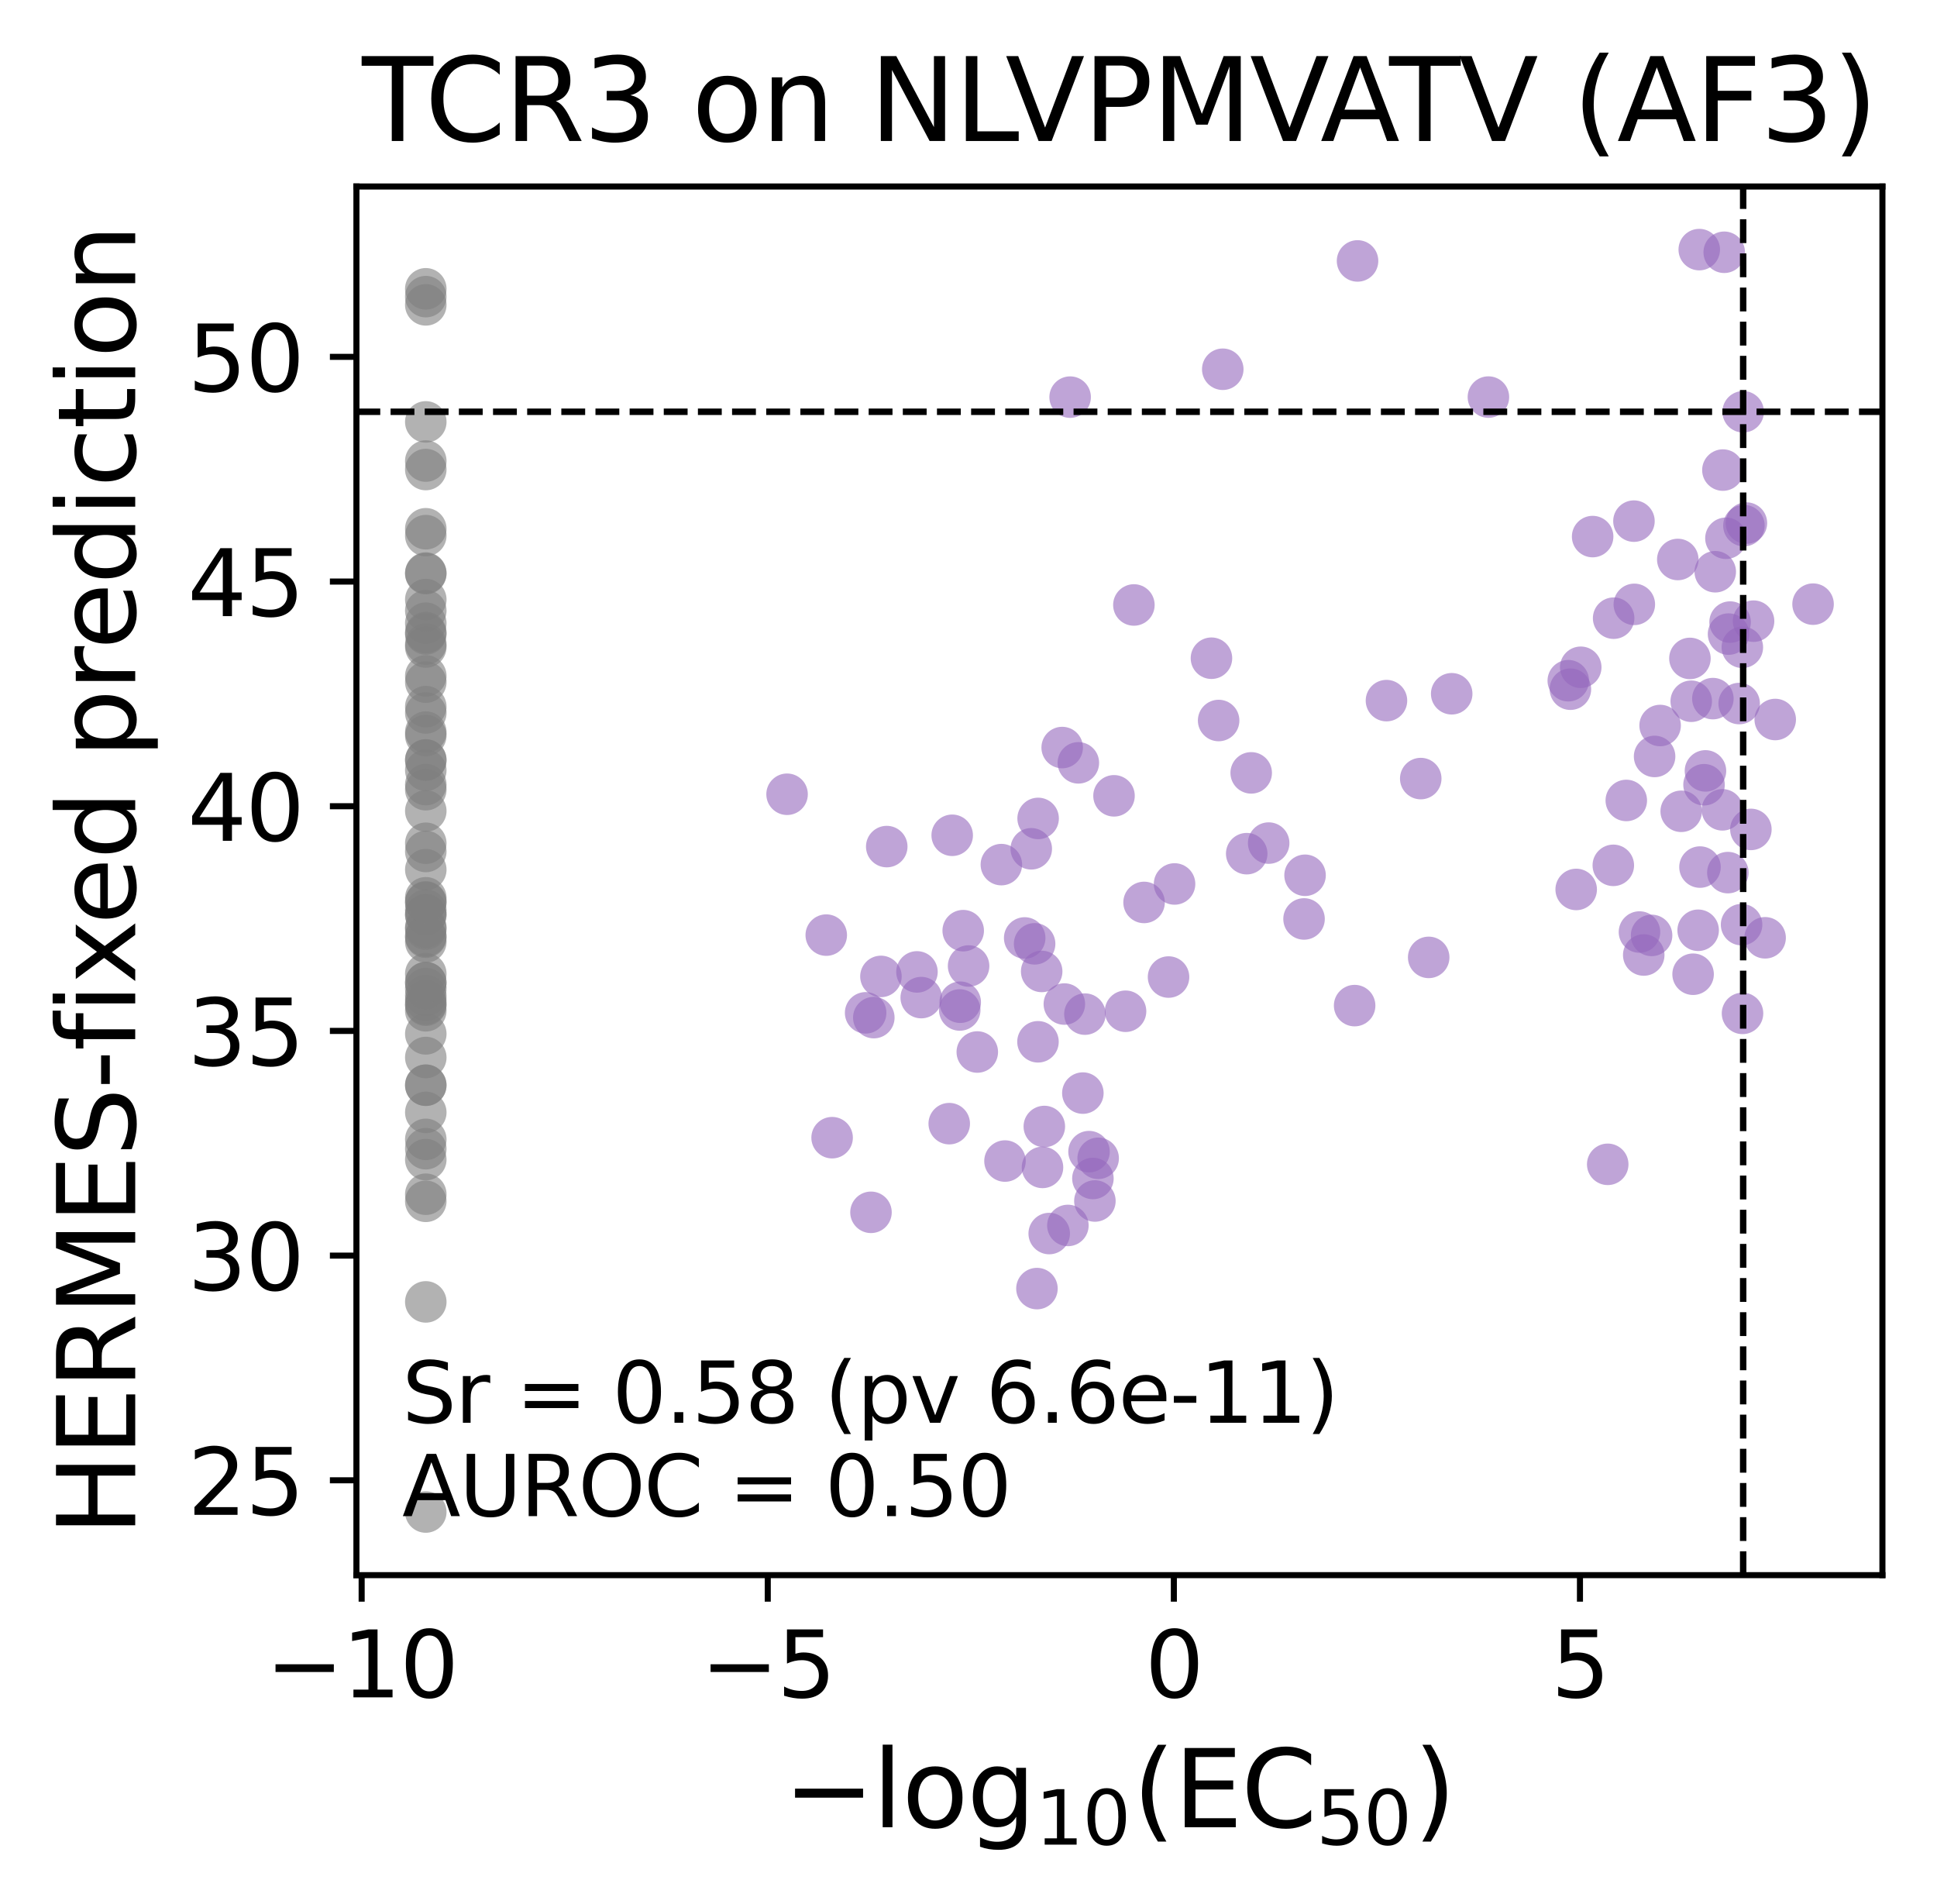 <?xml version="1.0" encoding="utf-8" standalone="no"?>
<!DOCTYPE svg PUBLIC "-//W3C//DTD SVG 1.1//EN"
  "http://www.w3.org/Graphics/SVG/1.1/DTD/svg11.dtd">
<svg xmlns:xlink="http://www.w3.org/1999/xlink" width="255.529pt" height="251.151pt" viewBox="0 0 255.529 251.151" xmlns="http://www.w3.org/2000/svg" version="1.1">
 <defs>
  <style type="text/css">*{stroke-linejoin: round; stroke-linecap: butt}</style>
 </defs>
 <g id="figure_1">
  <g id="patch_1">
   <path d="M 0 251.151 
L 255.529 251.151 
L 255.529 0 
L 0 0 
z
" style="fill: #ffffff"/>
  </g>
  <g id="axes_1">
   <g id="patch_2">
    <path d="M 47.019 207.758 
L 248.329 207.758 
L 248.329 24.598 
L 47.019 24.598 
z
" style="fill: #ffffff"/>
   </g>
   <g id="PathCollection_1">
    <defs>
     <path id="C0_0_0f30bf5996" d="M 0 2.739 
C 0.726 2.739 1.423 2.45 1.936 1.936 
C 2.45 1.423 2.739 0.726 2.739 -0 
C 2.739 -0.726 2.45 -1.423 1.936 -1.936 
C 1.423 -2.45 0.726 -2.739 0 -2.739 
C -0.726 -2.739 -1.423 -2.45 -1.936 -1.936 
C -2.45 -1.423 -2.739 -0.726 -2.739 0 
C -2.739 0.726 -2.45 1.423 -1.936 1.936 
C -1.423 2.45 -0.726 2.739 0 2.739 
z
"/>
    </defs>
    <g clip-path="url(#p5254f80122)">
     <use xlink:href="#C0_0_0f30bf5996" x="141.172" y="52.381" style="fill: #9467bd; fill-opacity: 0.6"/>
    </g>
    <g clip-path="url(#p5254f80122)">
     <use xlink:href="#C0_0_0f30bf5996" x="196.352" y="52.375" style="fill: #9467bd; fill-opacity: 0.6"/>
    </g>
    <g clip-path="url(#p5254f80122)">
     <use xlink:href="#C0_0_0f30bf5996" x="161.307" y="48.703" style="fill: #9467bd; fill-opacity: 0.6"/>
    </g>
    <g clip-path="url(#p5254f80122)">
     <use xlink:href="#C0_0_0f30bf5996" x="210.101" y="70.774" style="fill: #9467bd; fill-opacity: 0.6"/>
    </g>
    <g clip-path="url(#p5254f80122)">
     <use xlink:href="#C0_0_0f30bf5996" x="179.087" y="34.416" style="fill: #9467bd; fill-opacity: 0.6"/>
    </g>
    <g clip-path="url(#p5254f80122)">
     <use xlink:href="#C0_0_0f30bf5996" x="224.166" y="32.923" style="fill: #9467bd; fill-opacity: 0.6"/>
    </g>
    <g clip-path="url(#p5254f80122)">
     <use xlink:href="#C0_0_0f30bf5996" x="229.959" y="54.314" style="fill: #9467bd; fill-opacity: 0.6"/>
    </g>
    <g clip-path="url(#p5254f80122)">
     <use xlink:href="#C0_0_0f30bf5996" x="143.123" y="133.76" style="fill: #9467bd; fill-opacity: 0.6"/>
    </g>
    <g clip-path="url(#p5254f80122)">
     <use xlink:href="#C0_0_0f30bf5996" x="164.466" y="112.598" style="fill: #9467bd; fill-opacity: 0.6"/>
    </g>
    <g clip-path="url(#p5254f80122)">
     <use xlink:href="#C0_0_0f30bf5996" x="127.067" y="122.752" style="fill: #9467bd; fill-opacity: 0.6"/>
    </g>
    <g clip-path="url(#p5254f80122)">
     <use xlink:href="#C0_0_0f30bf5996" x="140.124" y="98.6" style="fill: #9467bd; fill-opacity: 0.6"/>
    </g>
    <g clip-path="url(#p5254f80122)">
     <use xlink:href="#C0_0_0f30bf5996" x="136.487" y="124.489" style="fill: #9467bd; fill-opacity: 0.6"/>
    </g>
    <g clip-path="url(#p5254f80122)">
     <use xlink:href="#C0_0_0f30bf5996" x="132.579" y="153.14" style="fill: #9467bd; fill-opacity: 0.6"/>
    </g>
    <g clip-path="url(#p5254f80122)">
     <use xlink:href="#C0_0_0f30bf5996" x="116.98" y="111.663" style="fill: #9467bd; fill-opacity: 0.6"/>
    </g>
    <g clip-path="url(#p5254f80122)">
     <use xlink:href="#C0_0_0f30bf5996" x="221.785" y="107.008" style="fill: #9467bd; fill-opacity: 0.6"/>
    </g>
    <g clip-path="url(#p5254f80122)">
     <use xlink:href="#C0_0_0f30bf5996" x="136.044" y="111.955" style="fill: #9467bd; fill-opacity: 0.6"/>
    </g>
    <g clip-path="url(#p5254f80122)">
     <use xlink:href="#C0_0_0f30bf5996" x="228.233" y="82.052" style="fill: #9467bd; fill-opacity: 0.6"/>
    </g>
    <g clip-path="url(#p5254f80122)">
     <use xlink:href="#C0_0_0f30bf5996" x="125.614" y="110.172" style="fill: #9467bd; fill-opacity: 0.6"/>
    </g>
    <g clip-path="url(#p5254f80122)">
     <use xlink:href="#C0_0_0f30bf5996" x="136.931" y="137.411" style="fill: #9467bd; fill-opacity: 0.6"/>
    </g>
    <g clip-path="url(#p5254f80122)">
     <use xlink:href="#C0_0_0f30bf5996" x="207.168" y="90.904" style="fill: #9467bd; fill-opacity: 0.6"/>
    </g>
    <g clip-path="url(#p5254f80122)">
     <use xlink:href="#C0_0_0f30bf5996" x="109" y="123.339" style="fill: #9467bd; fill-opacity: 0.6"/>
    </g>
    <g clip-path="url(#p5254f80122)">
     <use xlink:href="#C0_0_0f30bf5996" x="140.409" y="132.432" style="fill: #9467bd; fill-opacity: 0.6"/>
    </g>
    <g clip-path="url(#p5254f80122)">
     <use xlink:href="#C0_0_0f30bf5996" x="167.364" y="111.202" style="fill: #9467bd; fill-opacity: 0.6"/>
    </g>
    <g clip-path="url(#p5254f80122)">
     <use xlink:href="#C0_0_0f30bf5996" x="216.28" y="122.934" style="fill: #9467bd; fill-opacity: 0.6"/>
    </g>
    <g clip-path="url(#p5254f80122)">
     <use xlink:href="#C0_0_0f30bf5996" x="125.223" y="148.208" style="fill: #9467bd; fill-opacity: 0.6"/>
    </g>
    <g clip-path="url(#p5254f80122)">
     <use xlink:href="#C0_0_0f30bf5996" x="116.214" y="128.788" style="fill: #9467bd; fill-opacity: 0.6"/>
    </g>
    <g clip-path="url(#p5254f80122)">
     <use xlink:href="#C0_0_0f30bf5996" x="159.815" y="86.818" style="fill: #9467bd; fill-opacity: 0.6"/>
    </g>
    <g clip-path="url(#p5254f80122)">
     <use xlink:href="#C0_0_0f30bf5996" x="221.334" y="73.795" style="fill: #9467bd; fill-opacity: 0.6"/>
    </g>
    <g clip-path="url(#p5254f80122)">
     <use xlink:href="#C0_0_0f30bf5996" x="149.583" y="79.794" style="fill: #9467bd; fill-opacity: 0.6"/>
    </g>
    <g clip-path="url(#p5254f80122)">
     <use xlink:href="#C0_0_0f30bf5996" x="230.059" y="69.329" style="fill: #9467bd; fill-opacity: 0.6"/>
    </g>
    <g clip-path="url(#p5254f80122)">
     <use xlink:href="#C0_0_0f30bf5996" x="165.058" y="101.941" style="fill: #9467bd; fill-opacity: 0.6"/>
    </g>
    <g clip-path="url(#p5254f80122)">
     <use xlink:href="#C0_0_0f30bf5996" x="231.329" y="81.93" style="fill: #9467bd; fill-opacity: 0.6"/>
    </g>
    <g clip-path="url(#p5254f80122)">
     <use xlink:href="#C0_0_0f30bf5996" x="229.85" y="85.377" style="fill: #9467bd; fill-opacity: 0.6"/>
    </g>
    <g clip-path="url(#p5254f80122)">
     <use xlink:href="#C0_0_0f30bf5996" x="172.163" y="115.447" style="fill: #9467bd; fill-opacity: 0.6"/>
    </g>
    <g clip-path="url(#p5254f80122)">
     <use xlink:href="#C0_0_0f30bf5996" x="228.029" y="83.636" style="fill: #9467bd; fill-opacity: 0.6"/>
    </g>
    <g clip-path="url(#p5254f80122)">
     <use xlink:href="#C0_0_0f30bf5996" x="136.949" y="107.95" style="fill: #9467bd; fill-opacity: 0.6"/>
    </g>
    <g clip-path="url(#p5254f80122)">
     <use xlink:href="#C0_0_0f30bf5996" x="215.6" y="79.715" style="fill: #9467bd; fill-opacity: 0.6"/>
    </g>
    <g clip-path="url(#p5254f80122)">
     <use xlink:href="#C0_0_0f30bf5996" x="137.418" y="128.13" style="fill: #9467bd; fill-opacity: 0.6"/>
    </g>
    <g clip-path="url(#p5254f80122)">
     <use xlink:href="#C0_0_0f30bf5996" x="214.541" y="105.579" style="fill: #9467bd; fill-opacity: 0.6"/>
    </g>
    <g clip-path="url(#p5254f80122)">
     <use xlink:href="#C0_0_0f30bf5996" x="207.931" y="117.316" style="fill: #9467bd; fill-opacity: 0.6"/>
    </g>
    <g clip-path="url(#p5254f80122)">
     <use xlink:href="#C0_0_0f30bf5996" x="188.473" y="126.278" style="fill: #9467bd; fill-opacity: 0.6"/>
    </g>
    <g clip-path="url(#p5254f80122)">
     <use xlink:href="#C0_0_0f30bf5996" x="126.608" y="133.215" style="fill: #9467bd; fill-opacity: 0.6"/>
    </g>
    <g clip-path="url(#p5254f80122)">
     <use xlink:href="#C0_0_0f30bf5996" x="229.873" y="133.663" style="fill: #9467bd; fill-opacity: 0.6"/>
    </g>
    <g clip-path="url(#p5254f80122)">
     <use xlink:href="#C0_0_0f30bf5996" x="144.177" y="155.438" style="fill: #9467bd; fill-opacity: 0.6"/>
    </g>
    <g clip-path="url(#p5254f80122)">
     <use xlink:href="#C0_0_0f30bf5996" x="138.412" y="162.702" style="fill: #9467bd; fill-opacity: 0.6"/>
    </g>
    <g clip-path="url(#p5254f80122)">
     <use xlink:href="#C0_0_0f30bf5996" x="144.87" y="152.779" style="fill: #9467bd; fill-opacity: 0.6"/>
    </g>
    <g clip-path="url(#p5254f80122)">
     <use xlink:href="#C0_0_0f30bf5996" x="212.091" y="153.572" style="fill: #9467bd; fill-opacity: 0.6"/>
    </g>
    <g clip-path="url(#p5254f80122)">
     <use xlink:href="#C0_0_0f30bf5996" x="114.9" y="159.903" style="fill: #9467bd; fill-opacity: 0.6"/>
    </g>
    <g clip-path="url(#p5254f80122)">
     <use xlink:href="#C0_0_0f30bf5996" x="218.274" y="99.775" style="fill: #9467bd; fill-opacity: 0.6"/>
    </g>
    <g clip-path="url(#p5254f80122)">
     <use xlink:href="#C0_0_0f30bf5996" x="136.794" y="169.963" style="fill: #9467bd; fill-opacity: 0.6"/>
    </g>
    <g clip-path="url(#p5254f80122)">
     <use xlink:href="#C0_0_0f30bf5996" x="154.947" y="116.593" style="fill: #9467bd; fill-opacity: 0.6"/>
    </g>
    <g clip-path="url(#p5254f80122)">
     <use xlink:href="#C0_0_0f30bf5996" x="103.831" y="104.761" style="fill: #9467bd; fill-opacity: 0.6"/>
    </g>
    <g clip-path="url(#p5254f80122)">
     <use xlink:href="#C0_0_0f30bf5996" x="146.961" y="104.967" style="fill: #9467bd; fill-opacity: 0.6"/>
    </g>
    <g clip-path="url(#p5254f80122)">
     <use xlink:href="#C0_0_0f30bf5996" x="219.003" y="95.693" style="fill: #9467bd; fill-opacity: 0.6"/>
    </g>
    <g clip-path="url(#p5254f80122)">
     <use xlink:href="#C0_0_0f30bf5996" x="114.194" y="133.59" style="fill: #9467bd; fill-opacity: 0.6"/>
    </g>
    <g clip-path="url(#p5254f80122)">
     <use xlink:href="#C0_0_0f30bf5996" x="230.387" y="68.992" style="fill: #9467bd; fill-opacity: 0.6"/>
    </g>
    <g clip-path="url(#p5254f80122)">
     <use xlink:href="#C0_0_0f30bf5996" x="132.1" y="114.041" style="fill: #9467bd; fill-opacity: 0.6"/>
    </g>
    <g clip-path="url(#p5254f80122)">
     <use xlink:href="#C0_0_0f30bf5996" x="229.432" y="92.796" style="fill: #9467bd; fill-opacity: 0.6"/>
    </g>
    <g clip-path="url(#p5254f80122)">
     <use xlink:href="#C0_0_0f30bf5996" x="224.796" y="103.505" style="fill: #9467bd; fill-opacity: 0.6"/>
    </g>
    <g clip-path="url(#p5254f80122)">
     <use xlink:href="#C0_0_0f30bf5996" x="160.762" y="95.034" style="fill: #9467bd; fill-opacity: 0.6"/>
    </g>
    <g clip-path="url(#p5254f80122)">
     <use xlink:href="#C0_0_0f30bf5996" x="150.926" y="119.03" style="fill: #9467bd; fill-opacity: 0.6"/>
    </g>
    <g clip-path="url(#p5254f80122)">
     <use xlink:href="#C0_0_0f30bf5996" x="234.187" y="94.902" style="fill: #9467bd; fill-opacity: 0.6"/>
    </g>
    <g clip-path="url(#p5254f80122)">
     <use xlink:href="#C0_0_0f30bf5996" x="215.551" y="68.736" style="fill: #9467bd; fill-opacity: 0.6"/>
    </g>
    <g clip-path="url(#p5254f80122)">
     <use xlink:href="#C0_0_0f30bf5996" x="142.851" y="144.177" style="fill: #9467bd; fill-opacity: 0.6"/>
    </g>
    <g clip-path="url(#p5254f80122)">
     <use xlink:href="#C0_0_0f30bf5996" x="148.483" y="133.382" style="fill: #9467bd; fill-opacity: 0.6"/>
    </g>
    <g clip-path="url(#p5254f80122)">
     <use xlink:href="#C0_0_0f30bf5996" x="239.179" y="79.686" style="fill: #9467bd; fill-opacity: 0.6"/>
    </g>
    <g clip-path="url(#p5254f80122)">
     <use xlink:href="#C0_0_0f30bf5996" x="208.531" y="88.012" style="fill: #9467bd; fill-opacity: 0.6"/>
    </g>
    <g clip-path="url(#p5254f80122)">
     <use xlink:href="#C0_0_0f30bf5996" x="224.984" y="101.68" style="fill: #9467bd; fill-opacity: 0.6"/>
    </g>
    <g clip-path="url(#p5254f80122)">
     <use xlink:href="#C0_0_0f30bf5996" x="191.508" y="91.506" style="fill: #9467bd; fill-opacity: 0.6"/>
    </g>
    <g clip-path="url(#p5254f80122)">
     <use xlink:href="#C0_0_0f30bf5996" x="212.828" y="114.137" style="fill: #9467bd; fill-opacity: 0.6"/>
    </g>
    <g clip-path="url(#p5254f80122)">
     <use xlink:href="#C0_0_0f30bf5996" x="224.021" y="122.701" style="fill: #9467bd; fill-opacity: 0.6"/>
    </g>
    <g clip-path="url(#p5254f80122)">
     <use xlink:href="#C0_0_0f30bf5996" x="227.939" y="115.096" style="fill: #9467bd; fill-opacity: 0.6"/>
    </g>
    <g clip-path="url(#p5254f80122)">
     <use xlink:href="#C0_0_0f30bf5996" x="225.963" y="92.146" style="fill: #9467bd; fill-opacity: 0.6"/>
    </g>
    <g clip-path="url(#p5254f80122)">
     <use xlink:href="#C0_0_0f30bf5996" x="227.22" y="106.814" style="fill: #9467bd; fill-opacity: 0.6"/>
    </g>
    <g clip-path="url(#p5254f80122)">
     <use xlink:href="#C0_0_0f30bf5996" x="227.459" y="33.274" style="fill: #9467bd; fill-opacity: 0.6"/>
    </g>
    <g clip-path="url(#p5254f80122)">
     <use xlink:href="#C0_0_0f30bf5996" x="227.286" y="62.003" style="fill: #9467bd; fill-opacity: 0.6"/>
    </g>
    <g clip-path="url(#p5254f80122)">
     <use xlink:href="#C0_0_0f30bf5996" x="187.425" y="102.693" style="fill: #9467bd; fill-opacity: 0.6"/>
    </g>
    <g clip-path="url(#p5254f80122)">
     <use xlink:href="#C0_0_0f30bf5996" x="212.871" y="81.537" style="fill: #9467bd; fill-opacity: 0.6"/>
    </g>
    <g clip-path="url(#p5254f80122)">
     <use xlink:href="#C0_0_0f30bf5996" x="227.686" y="70.995" style="fill: #9467bd; fill-opacity: 0.6"/>
    </g>
    <g clip-path="url(#p5254f80122)">
     <use xlink:href="#C0_0_0f30bf5996" x="182.903" y="92.411" style="fill: #9467bd; fill-opacity: 0.6"/>
    </g>
    <g clip-path="url(#p5254f80122)">
     <use xlink:href="#C0_0_0f30bf5996" x="224.263" y="114.365" style="fill: #9467bd; fill-opacity: 0.6"/>
    </g>
    <g clip-path="url(#p5254f80122)">
     <use xlink:href="#C0_0_0f30bf5996" x="178.703" y="132.637" style="fill: #9467bd; fill-opacity: 0.6"/>
    </g>
    <g clip-path="url(#p5254f80122)">
     <use xlink:href="#C0_0_0f30bf5996" x="172.03" y="121.208" style="fill: #9467bd; fill-opacity: 0.6"/>
    </g>
    <g clip-path="url(#p5254f80122)">
     <use xlink:href="#C0_0_0f30bf5996" x="216.842" y="125.964" style="fill: #9467bd; fill-opacity: 0.6"/>
    </g>
    <g clip-path="url(#p5254f80122)">
     <use xlink:href="#C0_0_0f30bf5996" x="223.108" y="92.493" style="fill: #9467bd; fill-opacity: 0.6"/>
    </g>
    <g clip-path="url(#p5254f80122)">
     <use xlink:href="#C0_0_0f30bf5996" x="223.353" y="128.499" style="fill: #9467bd; fill-opacity: 0.6"/>
    </g>
    <g clip-path="url(#p5254f80122)">
     <use xlink:href="#C0_0_0f30bf5996" x="226.276" y="75.411" style="fill: #9467bd; fill-opacity: 0.6"/>
    </g>
    <g clip-path="url(#p5254f80122)">
     <use xlink:href="#C0_0_0f30bf5996" x="206.888" y="89.784" style="fill: #9467bd; fill-opacity: 0.6"/>
    </g>
    <g clip-path="url(#p5254f80122)">
     <use xlink:href="#C0_0_0f30bf5996" x="144.439" y="158.408" style="fill: #9467bd; fill-opacity: 0.6"/>
    </g>
    <g clip-path="url(#p5254f80122)">
     <use xlink:href="#C0_0_0f30bf5996" x="232.854" y="123.694" style="fill: #9467bd; fill-opacity: 0.6"/>
    </g>
    <g clip-path="url(#p5254f80122)">
     <use xlink:href="#C0_0_0f30bf5996" x="230.977" y="109.398" style="fill: #9467bd; fill-opacity: 0.6"/>
    </g>
    <g clip-path="url(#p5254f80122)">
     <use xlink:href="#C0_0_0f30bf5996" x="121.528" y="131.582" style="fill: #9467bd; fill-opacity: 0.6"/>
    </g>
    <g clip-path="url(#p5254f80122)">
     <use xlink:href="#C0_0_0f30bf5996" x="120.966" y="128.193" style="fill: #9467bd; fill-opacity: 0.6"/>
    </g>
    <g clip-path="url(#p5254f80122)">
     <use xlink:href="#C0_0_0f30bf5996" x="143.665" y="151.899" style="fill: #9467bd; fill-opacity: 0.6"/>
    </g>
    <g clip-path="url(#p5254f80122)">
     <use xlink:href="#C0_0_0f30bf5996" x="137.767" y="148.582" style="fill: #9467bd; fill-opacity: 0.6"/>
    </g>
    <g clip-path="url(#p5254f80122)">
     <use xlink:href="#C0_0_0f30bf5996" x="109.772" y="150.058" style="fill: #9467bd; fill-opacity: 0.6"/>
    </g>
    <g clip-path="url(#p5254f80122)">
     <use xlink:href="#C0_0_0f30bf5996" x="222.935" y="86.846" style="fill: #9467bd; fill-opacity: 0.6"/>
    </g>
    <g clip-path="url(#p5254f80122)">
     <use xlink:href="#C0_0_0f30bf5996" x="115.274" y="134.221" style="fill: #9467bd; fill-opacity: 0.6"/>
    </g>
    <g clip-path="url(#p5254f80122)">
     <use xlink:href="#C0_0_0f30bf5996" x="229.749" y="121.958" style="fill: #9467bd; fill-opacity: 0.6"/>
    </g>
    <g clip-path="url(#p5254f80122)">
     <use xlink:href="#C0_0_0f30bf5996" x="154.154" y="128.87" style="fill: #9467bd; fill-opacity: 0.6"/>
    </g>
    <g clip-path="url(#p5254f80122)">
     <use xlink:href="#C0_0_0f30bf5996" x="135.177" y="123.715" style="fill: #9467bd; fill-opacity: 0.6"/>
    </g>
    <g clip-path="url(#p5254f80122)">
     <use xlink:href="#C0_0_0f30bf5996" x="128.924" y="138.758" style="fill: #9467bd; fill-opacity: 0.6"/>
    </g>
    <g clip-path="url(#p5254f80122)">
     <use xlink:href="#C0_0_0f30bf5996" x="127.777" y="127.414" style="fill: #9467bd; fill-opacity: 0.6"/>
    </g>
    <g clip-path="url(#p5254f80122)">
     <use xlink:href="#C0_0_0f30bf5996" x="126.672" y="132.19" style="fill: #9467bd; fill-opacity: 0.6"/>
    </g>
    <g clip-path="url(#p5254f80122)">
     <use xlink:href="#C0_0_0f30bf5996" x="217.878" y="123.377" style="fill: #9467bd; fill-opacity: 0.6"/>
    </g>
    <g clip-path="url(#p5254f80122)">
     <use xlink:href="#C0_0_0f30bf5996" x="142.256" y="100.618" style="fill: #9467bd; fill-opacity: 0.6"/>
    </g>
    <g clip-path="url(#p5254f80122)">
     <use xlink:href="#C0_0_0f30bf5996" x="140.875" y="161.635" style="fill: #9467bd; fill-opacity: 0.6"/>
    </g>
    <g clip-path="url(#p5254f80122)">
     <use xlink:href="#C0_0_0f30bf5996" x="137.526" y="153.978" style="fill: #9467bd; fill-opacity: 0.6"/>
    </g>
   </g>
   <g id="PathCollection_2">
    <defs>
     <path id="C1_0_a08b501d33" d="M 0 2.739 
C 0.726 2.739 1.423 2.45 1.936 1.936 
C 2.45 1.423 2.739 0.726 2.739 -0 
C 2.739 -0.726 2.45 -1.423 1.936 -1.936 
C 1.423 -2.45 0.726 -2.739 0 -2.739 
C -0.726 -2.739 -1.423 -2.45 -1.936 -1.936 
C -2.45 -1.423 -2.739 -0.726 -2.739 0 
C -2.739 0.726 -2.45 1.423 -1.936 1.936 
C -1.423 2.45 -0.726 2.739 0 2.739 
z
"/>
    </defs>
    <g clip-path="url(#p5254f80122)">
     <use xlink:href="#C1_0_a08b501d33" x="56.17" y="39.126" style="fill: #7f7f7f; fill-opacity: 0.6"/>
    </g>
    <g clip-path="url(#p5254f80122)">
     <use xlink:href="#C1_0_a08b501d33" x="56.17" y="40.212" style="fill: #7f7f7f; fill-opacity: 0.6"/>
    </g>
    <g clip-path="url(#p5254f80122)">
     <use xlink:href="#C1_0_a08b501d33" x="56.17" y="61.932" style="fill: #7f7f7f; fill-opacity: 0.6"/>
    </g>
    <g clip-path="url(#p5254f80122)">
     <use xlink:href="#C1_0_a08b501d33" x="56.17" y="89.144" style="fill: #7f7f7f; fill-opacity: 0.6"/>
    </g>
    <g clip-path="url(#p5254f80122)">
     <use xlink:href="#C1_0_a08b501d33" x="56.17" y="55.647" style="fill: #7f7f7f; fill-opacity: 0.6"/>
    </g>
    <g clip-path="url(#p5254f80122)">
     <use xlink:href="#C1_0_a08b501d33" x="56.17" y="85.339" style="fill: #7f7f7f; fill-opacity: 0.6"/>
    </g>
    <g clip-path="url(#p5254f80122)">
     <use xlink:href="#C1_0_a08b501d33" x="56.17" y="79.079" style="fill: #7f7f7f; fill-opacity: 0.6"/>
    </g>
    <g clip-path="url(#p5254f80122)">
     <use xlink:href="#C1_0_a08b501d33" x="56.17" y="69.742" style="fill: #7f7f7f; fill-opacity: 0.6"/>
    </g>
    <g clip-path="url(#p5254f80122)">
     <use xlink:href="#C1_0_a08b501d33" x="56.17" y="75.58" style="fill: #7f7f7f; fill-opacity: 0.6"/>
    </g>
    <g clip-path="url(#p5254f80122)">
     <use xlink:href="#C1_0_a08b501d33" x="56.17" y="82.194" style="fill: #7f7f7f; fill-opacity: 0.6"/>
    </g>
    <g clip-path="url(#p5254f80122)">
     <use xlink:href="#C1_0_a08b501d33" x="56.17" y="38.093" style="fill: #7f7f7f; fill-opacity: 0.6"/>
    </g>
    <g clip-path="url(#p5254f80122)">
     <use xlink:href="#C1_0_a08b501d33" x="56.17" y="101.596" style="fill: #7f7f7f; fill-opacity: 0.6"/>
    </g>
    <g clip-path="url(#p5254f80122)">
     <use xlink:href="#C1_0_a08b501d33" x="56.17" y="89.974" style="fill: #7f7f7f; fill-opacity: 0.6"/>
    </g>
    <g clip-path="url(#p5254f80122)">
     <use xlink:href="#C1_0_a08b501d33" x="56.17" y="83.621" style="fill: #7f7f7f; fill-opacity: 0.6"/>
    </g>
    <g clip-path="url(#p5254f80122)">
     <use xlink:href="#C1_0_a08b501d33" x="56.17" y="120.644" style="fill: #7f7f7f; fill-opacity: 0.6"/>
    </g>
    <g clip-path="url(#p5254f80122)">
     <use xlink:href="#C1_0_a08b501d33" x="56.17" y="120.655" style="fill: #7f7f7f; fill-opacity: 0.6"/>
    </g>
    <g clip-path="url(#p5254f80122)">
     <use xlink:href="#C1_0_a08b501d33" x="56.17" y="111.222" style="fill: #7f7f7f; fill-opacity: 0.6"/>
    </g>
    <g clip-path="url(#p5254f80122)">
     <use xlink:href="#C1_0_a08b501d33" x="56.17" y="83.432" style="fill: #7f7f7f; fill-opacity: 0.6"/>
    </g>
    <g clip-path="url(#p5254f80122)">
     <use xlink:href="#C1_0_a08b501d33" x="56.17" y="84.946" style="fill: #7f7f7f; fill-opacity: 0.6"/>
    </g>
    <g clip-path="url(#p5254f80122)">
     <use xlink:href="#C1_0_a08b501d33" x="56.17" y="120.041" style="fill: #7f7f7f; fill-opacity: 0.6"/>
    </g>
    <g clip-path="url(#p5254f80122)">
     <use xlink:href="#C1_0_a08b501d33" x="56.17" y="171.718" style="fill: #7f7f7f; fill-opacity: 0.6"/>
    </g>
    <g clip-path="url(#p5254f80122)">
     <use xlink:href="#C1_0_a08b501d33" x="56.17" y="158.452" style="fill: #7f7f7f; fill-opacity: 0.6"/>
    </g>
    <g clip-path="url(#p5254f80122)">
     <use xlink:href="#C1_0_a08b501d33" x="56.17" y="128.434" style="fill: #7f7f7f; fill-opacity: 0.6"/>
    </g>
    <g clip-path="url(#p5254f80122)">
     <use xlink:href="#C1_0_a08b501d33" x="56.17" y="136.366" style="fill: #7f7f7f; fill-opacity: 0.6"/>
    </g>
    <g clip-path="url(#p5254f80122)">
     <use xlink:href="#C1_0_a08b501d33" x="56.17" y="133.322" style="fill: #7f7f7f; fill-opacity: 0.6"/>
    </g>
    <g clip-path="url(#p5254f80122)">
     <use xlink:href="#C1_0_a08b501d33" x="56.17" y="151.515" style="fill: #7f7f7f; fill-opacity: 0.6"/>
    </g>
    <g clip-path="url(#p5254f80122)">
     <use xlink:href="#C1_0_a08b501d33" x="56.17" y="199.432" style="fill: #7f7f7f; fill-opacity: 0.6"/>
    </g>
    <g clip-path="url(#p5254f80122)">
     <use xlink:href="#C1_0_a08b501d33" x="56.17" y="143.137" style="fill: #7f7f7f; fill-opacity: 0.6"/>
    </g>
    <g clip-path="url(#p5254f80122)">
     <use xlink:href="#C1_0_a08b501d33" x="56.17" y="118.955" style="fill: #7f7f7f; fill-opacity: 0.6"/>
    </g>
    <g clip-path="url(#p5254f80122)">
     <use xlink:href="#C1_0_a08b501d33" x="56.17" y="80.549" style="fill: #7f7f7f; fill-opacity: 0.6"/>
    </g>
    <g clip-path="url(#p5254f80122)">
     <use xlink:href="#C1_0_a08b501d33" x="56.17" y="103.488" style="fill: #7f7f7f; fill-opacity: 0.6"/>
    </g>
    <g clip-path="url(#p5254f80122)">
     <use xlink:href="#C1_0_a08b501d33" x="56.17" y="157.516" style="fill: #7f7f7f; fill-opacity: 0.6"/>
    </g>
    <g clip-path="url(#p5254f80122)">
     <use xlink:href="#C1_0_a08b501d33" x="56.17" y="97.018" style="fill: #7f7f7f; fill-opacity: 0.6"/>
    </g>
    <g clip-path="url(#p5254f80122)">
     <use xlink:href="#C1_0_a08b501d33" x="56.17" y="75.659" style="fill: #7f7f7f; fill-opacity: 0.6"/>
    </g>
    <g clip-path="url(#p5254f80122)">
     <use xlink:href="#C1_0_a08b501d33" x="56.17" y="96.562" style="fill: #7f7f7f; fill-opacity: 0.6"/>
    </g>
    <g clip-path="url(#p5254f80122)">
     <use xlink:href="#C1_0_a08b501d33" x="56.17" y="143.137" style="fill: #7f7f7f; fill-opacity: 0.6"/>
    </g>
    <g clip-path="url(#p5254f80122)">
     <use xlink:href="#C1_0_a08b501d33" x="56.17" y="60.812" style="fill: #7f7f7f; fill-opacity: 0.6"/>
    </g>
    <g clip-path="url(#p5254f80122)">
     <use xlink:href="#C1_0_a08b501d33" x="56.17" y="70.647" style="fill: #7f7f7f; fill-opacity: 0.6"/>
    </g>
    <g clip-path="url(#p5254f80122)">
     <use xlink:href="#C1_0_a08b501d33" x="56.17" y="139.482" style="fill: #7f7f7f; fill-opacity: 0.6"/>
    </g>
    <g clip-path="url(#p5254f80122)">
     <use xlink:href="#C1_0_a08b501d33" x="56.17" y="114.709" style="fill: #7f7f7f; fill-opacity: 0.6"/>
    </g>
    <g clip-path="url(#p5254f80122)">
     <use xlink:href="#C1_0_a08b501d33" x="56.17" y="129.614" style="fill: #7f7f7f; fill-opacity: 0.6"/>
    </g>
    <g clip-path="url(#p5254f80122)">
     <use xlink:href="#C1_0_a08b501d33" x="56.17" y="106.968" style="fill: #7f7f7f; fill-opacity: 0.6"/>
    </g>
    <g clip-path="url(#p5254f80122)">
     <use xlink:href="#C1_0_a08b501d33" x="56.17" y="104.161" style="fill: #7f7f7f; fill-opacity: 0.6"/>
    </g>
    <g clip-path="url(#p5254f80122)">
     <use xlink:href="#C1_0_a08b501d33" x="56.17" y="124.246" style="fill: #7f7f7f; fill-opacity: 0.6"/>
    </g>
    <g clip-path="url(#p5254f80122)">
     <use xlink:href="#C1_0_a08b501d33" x="56.17" y="100.254" style="fill: #7f7f7f; fill-opacity: 0.6"/>
    </g>
    <g clip-path="url(#p5254f80122)">
     <use xlink:href="#C1_0_a08b501d33" x="56.17" y="93.205" style="fill: #7f7f7f; fill-opacity: 0.6"/>
    </g>
    <g clip-path="url(#p5254f80122)">
     <use xlink:href="#C1_0_a08b501d33" x="56.17" y="131.941" style="fill: #7f7f7f; fill-opacity: 0.6"/>
    </g>
    <g clip-path="url(#p5254f80122)">
     <use xlink:href="#C1_0_a08b501d33" x="56.17" y="123.463" style="fill: #7f7f7f; fill-opacity: 0.6"/>
    </g>
    <g clip-path="url(#p5254f80122)">
     <use xlink:href="#C1_0_a08b501d33" x="56.17" y="94.04" style="fill: #7f7f7f; fill-opacity: 0.6"/>
    </g>
    <g clip-path="url(#p5254f80122)">
     <use xlink:href="#C1_0_a08b501d33" x="56.17" y="123.615" style="fill: #7f7f7f; fill-opacity: 0.6"/>
    </g>
    <g clip-path="url(#p5254f80122)">
     <use xlink:href="#C1_0_a08b501d33" x="56.17" y="131.312" style="fill: #7f7f7f; fill-opacity: 0.6"/>
    </g>
    <g clip-path="url(#p5254f80122)">
     <use xlink:href="#C1_0_a08b501d33" x="56.17" y="118.414" style="fill: #7f7f7f; fill-opacity: 0.6"/>
    </g>
    <g clip-path="url(#p5254f80122)">
     <use xlink:href="#C1_0_a08b501d33" x="56.17" y="122.547" style="fill: #7f7f7f; fill-opacity: 0.6"/>
    </g>
    <g clip-path="url(#p5254f80122)">
     <use xlink:href="#C1_0_a08b501d33" x="56.17" y="100.229" style="fill: #7f7f7f; fill-opacity: 0.6"/>
    </g>
    <g clip-path="url(#p5254f80122)">
     <use xlink:href="#C1_0_a08b501d33" x="56.17" y="122.287" style="fill: #7f7f7f; fill-opacity: 0.6"/>
    </g>
    <g clip-path="url(#p5254f80122)">
     <use xlink:href="#C1_0_a08b501d33" x="56.17" y="146.724" style="fill: #7f7f7f; fill-opacity: 0.6"/>
    </g>
    <g clip-path="url(#p5254f80122)">
     <use xlink:href="#C1_0_a08b501d33" x="56.17" y="132.589" style="fill: #7f7f7f; fill-opacity: 0.6"/>
    </g>
    <g clip-path="url(#p5254f80122)">
     <use xlink:href="#C1_0_a08b501d33" x="56.17" y="112.308" style="fill: #7f7f7f; fill-opacity: 0.6"/>
    </g>
    <g clip-path="url(#p5254f80122)">
     <use xlink:href="#C1_0_a08b501d33" x="56.17" y="150.28" style="fill: #7f7f7f; fill-opacity: 0.6"/>
    </g>
    <g clip-path="url(#p5254f80122)">
     <use xlink:href="#C1_0_a08b501d33" x="56.17" y="132.442" style="fill: #7f7f7f; fill-opacity: 0.6"/>
    </g>
    <g clip-path="url(#p5254f80122)">
     <use xlink:href="#C1_0_a08b501d33" x="56.17" y="130.39" style="fill: #7f7f7f; fill-opacity: 0.6"/>
    </g>
    <g clip-path="url(#p5254f80122)">
     <use xlink:href="#C1_0_a08b501d33" x="56.17" y="129.599" style="fill: #7f7f7f; fill-opacity: 0.6"/>
    </g>
    <g clip-path="url(#p5254f80122)">
     <use xlink:href="#C1_0_a08b501d33" x="56.17" y="119.034" style="fill: #7f7f7f; fill-opacity: 0.6"/>
    </g>
    <g clip-path="url(#p5254f80122)">
     <use xlink:href="#C1_0_a08b501d33" x="56.17" y="152.951" style="fill: #7f7f7f; fill-opacity: 0.6"/>
    </g>
   </g>
   <g id="matplotlib.axis_1">
    <g id="xtick_1">
     <g id="line2d_1">
      <defs>
       <path id="m797d2490b2" d="M 0 0 
L 0 3.5 
" style="stroke: #000000; stroke-width: 0.8"/>
      </defs>
      <g>
       <use xlink:href="#m797d2490b2" x="47.709" y="207.758" style="stroke: #000000; stroke-width: 0.8"/>
      </g>
     </g>
     <g id="text_1">
      <!-- −10 -->
      <g transform="translate(35.046 223.876) scale(0.12 -0.12)">
       <defs>
        <path id="DejaVuSans-2212" d="M 678 2272 
L 4684 2272 
L 4684 1741 
L 678 1741 
L 678 2272 
z
" transform="scale(0.016)"/>
        <path id="DejaVuSans-31" d="M 794 531 
L 1825 531 
L 1825 4091 
L 703 3866 
L 703 4441 
L 1819 4666 
L 2450 4666 
L 2450 531 
L 3481 531 
L 3481 0 
L 794 0 
L 794 531 
z
" transform="scale(0.016)"/>
        <path id="DejaVuSans-30" d="M 2034 4250 
Q 1547 4250 1301 3770 
Q 1056 3291 1056 2328 
Q 1056 1369 1301 889 
Q 1547 409 2034 409 
Q 2525 409 2770 889 
Q 3016 1369 3016 2328 
Q 3016 3291 2770 3770 
Q 2525 4250 2034 4250 
z
M 2034 4750 
Q 2819 4750 3233 4129 
Q 3647 3509 3647 2328 
Q 3647 1150 3233 529 
Q 2819 -91 2034 -91 
Q 1250 -91 836 529 
Q 422 1150 422 2328 
Q 422 3509 836 4129 
Q 1250 4750 2034 4750 
z
" transform="scale(0.016)"/>
       </defs>
       <use xlink:href="#DejaVuSans-2212"/>
       <use xlink:href="#DejaVuSans-31" x="83.789"/>
       <use xlink:href="#DejaVuSans-30" x="147.412"/>
      </g>
     </g>
    </g>
    <g id="xtick_2">
     <g id="line2d_2">
      <g>
       <use xlink:href="#m797d2490b2" x="101.282" y="207.758" style="stroke: #000000; stroke-width: 0.8"/>
      </g>
     </g>
     <g id="text_2">
      <!-- −5 -->
      <g transform="translate(92.437 223.876) scale(0.12 -0.12)">
       <defs>
        <path id="DejaVuSans-35" d="M 691 4666 
L 3169 4666 
L 3169 4134 
L 1269 4134 
L 1269 2991 
Q 1406 3038 1543 3061 
Q 1681 3084 1819 3084 
Q 2600 3084 3056 2656 
Q 3513 2228 3513 1497 
Q 3513 744 3044 326 
Q 2575 -91 1722 -91 
Q 1428 -91 1123 -41 
Q 819 9 494 109 
L 494 744 
Q 775 591 1075 516 
Q 1375 441 1709 441 
Q 2250 441 2565 725 
Q 2881 1009 2881 1497 
Q 2881 1984 2565 2268 
Q 2250 2553 1709 2553 
Q 1456 2553 1204 2497 
Q 953 2441 691 2322 
L 691 4666 
z
" transform="scale(0.016)"/>
       </defs>
       <use xlink:href="#DejaVuSans-2212"/>
       <use xlink:href="#DejaVuSans-35" x="83.789"/>
      </g>
     </g>
    </g>
    <g id="xtick_3">
     <g id="line2d_3">
      <g>
       <use xlink:href="#m797d2490b2" x="154.855" y="207.758" style="stroke: #000000; stroke-width: 0.8"/>
      </g>
     </g>
     <g id="text_3">
      <!-- 0 -->
      <g transform="translate(151.038 223.876) scale(0.12 -0.12)">
       <use xlink:href="#DejaVuSans-30"/>
      </g>
     </g>
    </g>
    <g id="xtick_4">
     <g id="line2d_4">
      <g>
       <use xlink:href="#m797d2490b2" x="208.428" y="207.758" style="stroke: #000000; stroke-width: 0.8"/>
      </g>
     </g>
     <g id="text_4">
      <!-- 5 -->
      <g transform="translate(204.611 223.876) scale(0.12 -0.12)">
       <use xlink:href="#DejaVuSans-35"/>
      </g>
     </g>
    </g>
    <g id="text_5">
     <!-- $-\text{log}_{10}(\text{EC}_{50})$ -->
     <g transform="translate(103.364 241.011) scale(0.14 -0.14)">
      <defs>
       <path id="DejaVuSans-6c" d="M 603 4863 
L 1178 4863 
L 1178 0 
L 603 0 
L 603 4863 
z
" transform="scale(0.016)"/>
       <path id="DejaVuSans-6f" d="M 1959 3097 
Q 1497 3097 1228 2736 
Q 959 2375 959 1747 
Q 959 1119 1226 758 
Q 1494 397 1959 397 
Q 2419 397 2687 759 
Q 2956 1122 2956 1747 
Q 2956 2369 2687 2733 
Q 2419 3097 1959 3097 
z
M 1959 3584 
Q 2709 3584 3137 3096 
Q 3566 2609 3566 1747 
Q 3566 888 3137 398 
Q 2709 -91 1959 -91 
Q 1206 -91 779 398 
Q 353 888 353 1747 
Q 353 2609 779 3096 
Q 1206 3584 1959 3584 
z
" transform="scale(0.016)"/>
       <path id="DejaVuSans-67" d="M 2906 1791 
Q 2906 2416 2648 2759 
Q 2391 3103 1925 3103 
Q 1463 3103 1205 2759 
Q 947 2416 947 1791 
Q 947 1169 1205 825 
Q 1463 481 1925 481 
Q 2391 481 2648 825 
Q 2906 1169 2906 1791 
z
M 3481 434 
Q 3481 -459 3084 -895 
Q 2688 -1331 1869 -1331 
Q 1566 -1331 1297 -1286 
Q 1028 -1241 775 -1147 
L 775 -588 
Q 1028 -725 1275 -790 
Q 1522 -856 1778 -856 
Q 2344 -856 2625 -561 
Q 2906 -266 2906 331 
L 2906 616 
Q 2728 306 2450 153 
Q 2172 0 1784 0 
Q 1141 0 747 490 
Q 353 981 353 1791 
Q 353 2603 747 3093 
Q 1141 3584 1784 3584 
Q 2172 3584 2450 3431 
Q 2728 3278 2906 2969 
L 2906 3500 
L 3481 3500 
L 3481 434 
z
" transform="scale(0.016)"/>
       <path id="DejaVuSans-28" d="M 1984 4856 
Q 1566 4138 1362 3434 
Q 1159 2731 1159 2009 
Q 1159 1288 1364 580 
Q 1569 -128 1984 -844 
L 1484 -844 
Q 1016 -109 783 600 
Q 550 1309 550 2009 
Q 550 2706 781 3412 
Q 1013 4119 1484 4856 
L 1984 4856 
z
" transform="scale(0.016)"/>
       <path id="DejaVuSans-45" d="M 628 4666 
L 3578 4666 
L 3578 4134 
L 1259 4134 
L 1259 2753 
L 3481 2753 
L 3481 2222 
L 1259 2222 
L 1259 531 
L 3634 531 
L 3634 0 
L 628 0 
L 628 4666 
z
" transform="scale(0.016)"/>
       <path id="DejaVuSans-43" d="M 4122 4306 
L 4122 3641 
Q 3803 3938 3442 4084 
Q 3081 4231 2675 4231 
Q 1875 4231 1450 3742 
Q 1025 3253 1025 2328 
Q 1025 1406 1450 917 
Q 1875 428 2675 428 
Q 3081 428 3442 575 
Q 3803 722 4122 1019 
L 4122 359 
Q 3791 134 3420 21 
Q 3050 -91 2638 -91 
Q 1578 -91 968 557 
Q 359 1206 359 2328 
Q 359 3453 968 4101 
Q 1578 4750 2638 4750 
Q 3056 4750 3426 4639 
Q 3797 4528 4122 4306 
z
" transform="scale(0.016)"/>
       <path id="DejaVuSans-29" d="M 513 4856 
L 1013 4856 
Q 1481 4119 1714 3412 
Q 1947 2706 1947 2009 
Q 1947 1309 1714 600 
Q 1481 -109 1013 -844 
L 513 -844 
Q 928 -128 1133 580 
Q 1338 1288 1338 2009 
Q 1338 2731 1133 3434 
Q 928 4138 513 4856 
z
" transform="scale(0.016)"/>
      </defs>
      <use xlink:href="#DejaVuSans-2212" transform="translate(0 0.016)"/>
      <use xlink:href="#DejaVuSans-6c" transform="translate(83.789 0.016)"/>
      <use xlink:href="#DejaVuSans-6f" transform="translate(111.572 0.016)"/>
      <use xlink:href="#DejaVuSans-67" transform="translate(172.754 0.016)"/>
      <use xlink:href="#DejaVuSans-31" transform="translate(237.188 -16.391) scale(0.7)"/>
      <use xlink:href="#DejaVuSans-30" transform="translate(281.724 -16.391) scale(0.7)"/>
      <use xlink:href="#DejaVuSans-28" transform="translate(328.994 0.016)"/>
      <use xlink:href="#DejaVuSans-45" transform="translate(368.008 0.016)"/>
      <use xlink:href="#DejaVuSans-43" transform="translate(431.191 0.016)"/>
      <use xlink:href="#DejaVuSans-35" transform="translate(501.973 -16.391) scale(0.7)"/>
      <use xlink:href="#DejaVuSans-30" transform="translate(546.509 -16.391) scale(0.7)"/>
      <use xlink:href="#DejaVuSans-29" transform="translate(593.779 0.016)"/>
     </g>
    </g>
   </g>
   <g id="matplotlib.axis_2">
    <g id="ytick_1">
     <g id="line2d_5">
      <defs>
       <path id="mef32f6f040" d="M 0 0 
L -3.5 0 
" style="stroke: #000000; stroke-width: 0.8"/>
      </defs>
      <g>
       <use xlink:href="#mef32f6f040" x="47.019" y="195.247" style="stroke: #000000; stroke-width: 0.8"/>
      </g>
     </g>
     <g id="text_6">
      <!-- 25 -->
      <g transform="translate(24.749 199.806) scale(0.12 -0.12)">
       <defs>
        <path id="DejaVuSans-32" d="M 1228 531 
L 3431 531 
L 3431 0 
L 469 0 
L 469 531 
Q 828 903 1448 1529 
Q 2069 2156 2228 2338 
Q 2531 2678 2651 2914 
Q 2772 3150 2772 3378 
Q 2772 3750 2511 3984 
Q 2250 4219 1831 4219 
Q 1534 4219 1204 4116 
Q 875 4013 500 3803 
L 500 4441 
Q 881 4594 1212 4672 
Q 1544 4750 1819 4750 
Q 2544 4750 2975 4387 
Q 3406 4025 3406 3419 
Q 3406 3131 3298 2873 
Q 3191 2616 2906 2266 
Q 2828 2175 2409 1742 
Q 1991 1309 1228 531 
z
" transform="scale(0.016)"/>
       </defs>
       <use xlink:href="#DejaVuSans-32"/>
       <use xlink:href="#DejaVuSans-35" x="63.623"/>
      </g>
     </g>
    </g>
    <g id="ytick_2">
     <g id="line2d_6">
      <g>
       <use xlink:href="#mef32f6f040" x="47.019" y="165.612" style="stroke: #000000; stroke-width: 0.8"/>
      </g>
     </g>
     <g id="text_7">
      <!-- 30 -->
      <g transform="translate(24.749 170.171) scale(0.12 -0.12)">
       <defs>
        <path id="DejaVuSans-33" d="M 2597 2516 
Q 3050 2419 3304 2112 
Q 3559 1806 3559 1356 
Q 3559 666 3084 287 
Q 2609 -91 1734 -91 
Q 1441 -91 1130 -33 
Q 819 25 488 141 
L 488 750 
Q 750 597 1062 519 
Q 1375 441 1716 441 
Q 2309 441 2620 675 
Q 2931 909 2931 1356 
Q 2931 1769 2642 2001 
Q 2353 2234 1838 2234 
L 1294 2234 
L 1294 2753 
L 1863 2753 
Q 2328 2753 2575 2939 
Q 2822 3125 2822 3475 
Q 2822 3834 2567 4026 
Q 2313 4219 1838 4219 
Q 1578 4219 1281 4162 
Q 984 4106 628 3988 
L 628 4550 
Q 988 4650 1302 4700 
Q 1616 4750 1894 4750 
Q 2613 4750 3031 4423 
Q 3450 4097 3450 3541 
Q 3450 3153 3228 2886 
Q 3006 2619 2597 2516 
z
" transform="scale(0.016)"/>
       </defs>
       <use xlink:href="#DejaVuSans-33"/>
       <use xlink:href="#DejaVuSans-30" x="63.623"/>
      </g>
     </g>
    </g>
    <g id="ytick_3">
     <g id="line2d_7">
      <g>
       <use xlink:href="#mef32f6f040" x="47.019" y="135.976" style="stroke: #000000; stroke-width: 0.8"/>
      </g>
     </g>
     <g id="text_8">
      <!-- 35 -->
      <g transform="translate(24.749 140.535) scale(0.12 -0.12)">
       <use xlink:href="#DejaVuSans-33"/>
       <use xlink:href="#DejaVuSans-35" x="63.623"/>
      </g>
     </g>
    </g>
    <g id="ytick_4">
     <g id="line2d_8">
      <g>
       <use xlink:href="#mef32f6f040" x="47.019" y="106.34" style="stroke: #000000; stroke-width: 0.8"/>
      </g>
     </g>
     <g id="text_9">
      <!-- 40 -->
      <g transform="translate(24.749 110.899) scale(0.12 -0.12)">
       <defs>
        <path id="DejaVuSans-34" d="M 2419 4116 
L 825 1625 
L 2419 1625 
L 2419 4116 
z
M 2253 4666 
L 3047 4666 
L 3047 1625 
L 3713 1625 
L 3713 1100 
L 3047 1100 
L 3047 0 
L 2419 0 
L 2419 1100 
L 313 1100 
L 313 1709 
L 2253 4666 
z
" transform="scale(0.016)"/>
       </defs>
       <use xlink:href="#DejaVuSans-34"/>
       <use xlink:href="#DejaVuSans-30" x="63.623"/>
      </g>
     </g>
    </g>
    <g id="ytick_5">
     <g id="line2d_9">
      <g>
       <use xlink:href="#mef32f6f040" x="47.019" y="76.705" style="stroke: #000000; stroke-width: 0.8"/>
      </g>
     </g>
     <g id="text_10">
      <!-- 45 -->
      <g transform="translate(24.749 81.264) scale(0.12 -0.12)">
       <use xlink:href="#DejaVuSans-34"/>
       <use xlink:href="#DejaVuSans-35" x="63.623"/>
      </g>
     </g>
    </g>
    <g id="ytick_6">
     <g id="line2d_10">
      <g>
       <use xlink:href="#mef32f6f040" x="47.019" y="47.069" style="stroke: #000000; stroke-width: 0.8"/>
      </g>
     </g>
     <g id="text_11">
      <!-- 50 -->
      <g transform="translate(24.749 51.628) scale(0.12 -0.12)">
       <use xlink:href="#DejaVuSans-35"/>
       <use xlink:href="#DejaVuSans-30" x="63.623"/>
      </g>
     </g>
    </g>
    <g id="text_12">
     <!-- HERMES-fixed prediction -->
     <g transform="translate(17.838 202.587) rotate(-90) scale(0.14 -0.14)">
      <defs>
       <path id="DejaVuSans-48" d="M 628 4666 
L 1259 4666 
L 1259 2753 
L 3553 2753 
L 3553 4666 
L 4184 4666 
L 4184 0 
L 3553 0 
L 3553 2222 
L 1259 2222 
L 1259 0 
L 628 0 
L 628 4666 
z
" transform="scale(0.016)"/>
       <path id="DejaVuSans-52" d="M 2841 2188 
Q 3044 2119 3236 1894 
Q 3428 1669 3622 1275 
L 4263 0 
L 3584 0 
L 2988 1197 
Q 2756 1666 2539 1819 
Q 2322 1972 1947 1972 
L 1259 1972 
L 1259 0 
L 628 0 
L 628 4666 
L 2053 4666 
Q 2853 4666 3247 4331 
Q 3641 3997 3641 3322 
Q 3641 2881 3436 2590 
Q 3231 2300 2841 2188 
z
M 1259 4147 
L 1259 2491 
L 2053 2491 
Q 2509 2491 2742 2702 
Q 2975 2913 2975 3322 
Q 2975 3731 2742 3939 
Q 2509 4147 2053 4147 
L 1259 4147 
z
" transform="scale(0.016)"/>
       <path id="DejaVuSans-4d" d="M 628 4666 
L 1569 4666 
L 2759 1491 
L 3956 4666 
L 4897 4666 
L 4897 0 
L 4281 0 
L 4281 4097 
L 3078 897 
L 2444 897 
L 1241 4097 
L 1241 0 
L 628 0 
L 628 4666 
z
" transform="scale(0.016)"/>
       <path id="DejaVuSans-53" d="M 3425 4513 
L 3425 3897 
Q 3066 4069 2747 4153 
Q 2428 4238 2131 4238 
Q 1616 4238 1336 4038 
Q 1056 3838 1056 3469 
Q 1056 3159 1242 3001 
Q 1428 2844 1947 2747 
L 2328 2669 
Q 3034 2534 3370 2195 
Q 3706 1856 3706 1288 
Q 3706 609 3251 259 
Q 2797 -91 1919 -91 
Q 1588 -91 1214 -16 
Q 841 59 441 206 
L 441 856 
Q 825 641 1194 531 
Q 1563 422 1919 422 
Q 2459 422 2753 634 
Q 3047 847 3047 1241 
Q 3047 1584 2836 1778 
Q 2625 1972 2144 2069 
L 1759 2144 
Q 1053 2284 737 2584 
Q 422 2884 422 3419 
Q 422 4038 858 4394 
Q 1294 4750 2059 4750 
Q 2388 4750 2728 4690 
Q 3069 4631 3425 4513 
z
" transform="scale(0.016)"/>
       <path id="DejaVuSans-2d" d="M 313 2009 
L 1997 2009 
L 1997 1497 
L 313 1497 
L 313 2009 
z
" transform="scale(0.016)"/>
       <path id="DejaVuSans-66" d="M 2375 4863 
L 2375 4384 
L 1825 4384 
Q 1516 4384 1395 4259 
Q 1275 4134 1275 3809 
L 1275 3500 
L 2222 3500 
L 2222 3053 
L 1275 3053 
L 1275 0 
L 697 0 
L 697 3053 
L 147 3053 
L 147 3500 
L 697 3500 
L 697 3744 
Q 697 4328 969 4595 
Q 1241 4863 1831 4863 
L 2375 4863 
z
" transform="scale(0.016)"/>
       <path id="DejaVuSans-69" d="M 603 3500 
L 1178 3500 
L 1178 0 
L 603 0 
L 603 3500 
z
M 603 4863 
L 1178 4863 
L 1178 4134 
L 603 4134 
L 603 4863 
z
" transform="scale(0.016)"/>
       <path id="DejaVuSans-78" d="M 3513 3500 
L 2247 1797 
L 3578 0 
L 2900 0 
L 1881 1375 
L 863 0 
L 184 0 
L 1544 1831 
L 300 3500 
L 978 3500 
L 1906 2253 
L 2834 3500 
L 3513 3500 
z
" transform="scale(0.016)"/>
       <path id="DejaVuSans-65" d="M 3597 1894 
L 3597 1613 
L 953 1613 
Q 991 1019 1311 708 
Q 1631 397 2203 397 
Q 2534 397 2845 478 
Q 3156 559 3463 722 
L 3463 178 
Q 3153 47 2828 -22 
Q 2503 -91 2169 -91 
Q 1331 -91 842 396 
Q 353 884 353 1716 
Q 353 2575 817 3079 
Q 1281 3584 2069 3584 
Q 2775 3584 3186 3129 
Q 3597 2675 3597 1894 
z
M 3022 2063 
Q 3016 2534 2758 2815 
Q 2500 3097 2075 3097 
Q 1594 3097 1305 2825 
Q 1016 2553 972 2059 
L 3022 2063 
z
" transform="scale(0.016)"/>
       <path id="DejaVuSans-64" d="M 2906 2969 
L 2906 4863 
L 3481 4863 
L 3481 0 
L 2906 0 
L 2906 525 
Q 2725 213 2448 61 
Q 2172 -91 1784 -91 
Q 1150 -91 751 415 
Q 353 922 353 1747 
Q 353 2572 751 3078 
Q 1150 3584 1784 3584 
Q 2172 3584 2448 3432 
Q 2725 3281 2906 2969 
z
M 947 1747 
Q 947 1113 1208 752 
Q 1469 391 1925 391 
Q 2381 391 2643 752 
Q 2906 1113 2906 1747 
Q 2906 2381 2643 2742 
Q 2381 3103 1925 3103 
Q 1469 3103 1208 2742 
Q 947 2381 947 1747 
z
" transform="scale(0.016)"/>
       <path id="DejaVuSans-20" transform="scale(0.016)"/>
       <path id="DejaVuSans-70" d="M 1159 525 
L 1159 -1331 
L 581 -1331 
L 581 3500 
L 1159 3500 
L 1159 2969 
Q 1341 3281 1617 3432 
Q 1894 3584 2278 3584 
Q 2916 3584 3314 3078 
Q 3713 2572 3713 1747 
Q 3713 922 3314 415 
Q 2916 -91 2278 -91 
Q 1894 -91 1617 61 
Q 1341 213 1159 525 
z
M 3116 1747 
Q 3116 2381 2855 2742 
Q 2594 3103 2138 3103 
Q 1681 3103 1420 2742 
Q 1159 2381 1159 1747 
Q 1159 1113 1420 752 
Q 1681 391 2138 391 
Q 2594 391 2855 752 
Q 3116 1113 3116 1747 
z
" transform="scale(0.016)"/>
       <path id="DejaVuSans-72" d="M 2631 2963 
Q 2534 3019 2420 3045 
Q 2306 3072 2169 3072 
Q 1681 3072 1420 2755 
Q 1159 2438 1159 1844 
L 1159 0 
L 581 0 
L 581 3500 
L 1159 3500 
L 1159 2956 
Q 1341 3275 1631 3429 
Q 1922 3584 2338 3584 
Q 2397 3584 2469 3576 
Q 2541 3569 2628 3553 
L 2631 2963 
z
" transform="scale(0.016)"/>
       <path id="DejaVuSans-63" d="M 3122 3366 
L 3122 2828 
Q 2878 2963 2633 3030 
Q 2388 3097 2138 3097 
Q 1578 3097 1268 2742 
Q 959 2388 959 1747 
Q 959 1106 1268 751 
Q 1578 397 2138 397 
Q 2388 397 2633 464 
Q 2878 531 3122 666 
L 3122 134 
Q 2881 22 2623 -34 
Q 2366 -91 2075 -91 
Q 1284 -91 818 406 
Q 353 903 353 1747 
Q 353 2603 823 3093 
Q 1294 3584 2113 3584 
Q 2378 3584 2631 3529 
Q 2884 3475 3122 3366 
z
" transform="scale(0.016)"/>
       <path id="DejaVuSans-74" d="M 1172 4494 
L 1172 3500 
L 2356 3500 
L 2356 3053 
L 1172 3053 
L 1172 1153 
Q 1172 725 1289 603 
Q 1406 481 1766 481 
L 2356 481 
L 2356 0 
L 1766 0 
Q 1100 0 847 248 
Q 594 497 594 1153 
L 594 3053 
L 172 3053 
L 172 3500 
L 594 3500 
L 594 4494 
L 1172 4494 
z
" transform="scale(0.016)"/>
       <path id="DejaVuSans-6e" d="M 3513 2113 
L 3513 0 
L 2938 0 
L 2938 2094 
Q 2938 2591 2744 2837 
Q 2550 3084 2163 3084 
Q 1697 3084 1428 2787 
Q 1159 2491 1159 1978 
L 1159 0 
L 581 0 
L 581 3500 
L 1159 3500 
L 1159 2956 
Q 1366 3272 1645 3428 
Q 1925 3584 2291 3584 
Q 2894 3584 3203 3211 
Q 3513 2838 3513 2113 
z
" transform="scale(0.016)"/>
      </defs>
      <use xlink:href="#DejaVuSans-48"/>
      <use xlink:href="#DejaVuSans-45" x="75.195"/>
      <use xlink:href="#DejaVuSans-52" x="138.379"/>
      <use xlink:href="#DejaVuSans-4d" x="207.861"/>
      <use xlink:href="#DejaVuSans-45" x="294.141"/>
      <use xlink:href="#DejaVuSans-53" x="357.324"/>
      <use xlink:href="#DejaVuSans-2d" x="420.801"/>
      <use xlink:href="#DejaVuSans-66" x="456.885"/>
      <use xlink:href="#DejaVuSans-69" x="492.09"/>
      <use xlink:href="#DejaVuSans-78" x="519.873"/>
      <use xlink:href="#DejaVuSans-65" x="575.928"/>
      <use xlink:href="#DejaVuSans-64" x="637.451"/>
      <use xlink:href="#DejaVuSans-20" x="700.928"/>
      <use xlink:href="#DejaVuSans-70" x="732.715"/>
      <use xlink:href="#DejaVuSans-72" x="796.191"/>
      <use xlink:href="#DejaVuSans-65" x="835.055"/>
      <use xlink:href="#DejaVuSans-64" x="896.578"/>
      <use xlink:href="#DejaVuSans-69" x="960.055"/>
      <use xlink:href="#DejaVuSans-63" x="987.838"/>
      <use xlink:href="#DejaVuSans-74" x="1042.818"/>
      <use xlink:href="#DejaVuSans-69" x="1082.027"/>
      <use xlink:href="#DejaVuSans-6f" x="1109.811"/>
      <use xlink:href="#DejaVuSans-6e" x="1170.992"/>
     </g>
    </g>
   </g>
   <g id="line2d_11">
    <path d="M 229.959 207.758 
L 229.959 24.598 
" clip-path="url(#p5254f80122)" style="fill: none; stroke-dasharray: 3.145,1.36; stroke-dashoffset: 0; stroke: #000000; stroke-width: 0.85"/>
   </g>
   <g id="line2d_12">
    <path d="M 47.019 54.314 
L 248.329 54.314 
" clip-path="url(#p5254f80122)" style="fill: none; stroke-dasharray: 3.145,1.36; stroke-dashoffset: 0; stroke: #000000; stroke-width: 0.85"/>
   </g>
   <g id="patch_3">
    <path d="M 47.019 207.758 
L 47.019 24.598 
" style="fill: none; stroke: #000000; stroke-width: 0.8; stroke-linejoin: miter; stroke-linecap: square"/>
   </g>
   <g id="patch_4">
    <path d="M 248.329 207.758 
L 248.329 24.598 
" style="fill: none; stroke: #000000; stroke-width: 0.8; stroke-linejoin: miter; stroke-linecap: square"/>
   </g>
   <g id="patch_5">
    <path d="M 47.019 207.758 
L 248.329 207.758 
" style="fill: none; stroke: #000000; stroke-width: 0.8; stroke-linejoin: miter; stroke-linecap: square"/>
   </g>
   <g id="patch_6">
    <path d="M 47.019 24.598 
L 248.329 24.598 
" style="fill: none; stroke: #000000; stroke-width: 0.8; stroke-linejoin: miter; stroke-linecap: square"/>
   </g>
   <g id="text_13">
    <!-- Sr = 0.58 (pv 6.6e-11) -->
    <g transform="translate(53.059 187.658) scale(0.11 -0.11)">
     <defs>
      <path id="DejaVuSans-3d" d="M 678 2906 
L 4684 2906 
L 4684 2381 
L 678 2381 
L 678 2906 
z
M 678 1631 
L 4684 1631 
L 4684 1100 
L 678 1100 
L 678 1631 
z
" transform="scale(0.016)"/>
      <path id="DejaVuSans-2e" d="M 684 794 
L 1344 794 
L 1344 0 
L 684 0 
L 684 794 
z
" transform="scale(0.016)"/>
      <path id="DejaVuSans-38" d="M 2034 2216 
Q 1584 2216 1326 1975 
Q 1069 1734 1069 1313 
Q 1069 891 1326 650 
Q 1584 409 2034 409 
Q 2484 409 2743 651 
Q 3003 894 3003 1313 
Q 3003 1734 2745 1975 
Q 2488 2216 2034 2216 
z
M 1403 2484 
Q 997 2584 770 2862 
Q 544 3141 544 3541 
Q 544 4100 942 4425 
Q 1341 4750 2034 4750 
Q 2731 4750 3128 4425 
Q 3525 4100 3525 3541 
Q 3525 3141 3298 2862 
Q 3072 2584 2669 2484 
Q 3125 2378 3379 2068 
Q 3634 1759 3634 1313 
Q 3634 634 3220 271 
Q 2806 -91 2034 -91 
Q 1263 -91 848 271 
Q 434 634 434 1313 
Q 434 1759 690 2068 
Q 947 2378 1403 2484 
z
M 1172 3481 
Q 1172 3119 1398 2916 
Q 1625 2713 2034 2713 
Q 2441 2713 2670 2916 
Q 2900 3119 2900 3481 
Q 2900 3844 2670 4047 
Q 2441 4250 2034 4250 
Q 1625 4250 1398 4047 
Q 1172 3844 1172 3481 
z
" transform="scale(0.016)"/>
      <path id="DejaVuSans-76" d="M 191 3500 
L 800 3500 
L 1894 563 
L 2988 3500 
L 3597 3500 
L 2284 0 
L 1503 0 
L 191 3500 
z
" transform="scale(0.016)"/>
      <path id="DejaVuSans-36" d="M 2113 2584 
Q 1688 2584 1439 2293 
Q 1191 2003 1191 1497 
Q 1191 994 1439 701 
Q 1688 409 2113 409 
Q 2538 409 2786 701 
Q 3034 994 3034 1497 
Q 3034 2003 2786 2293 
Q 2538 2584 2113 2584 
z
M 3366 4563 
L 3366 3988 
Q 3128 4100 2886 4159 
Q 2644 4219 2406 4219 
Q 1781 4219 1451 3797 
Q 1122 3375 1075 2522 
Q 1259 2794 1537 2939 
Q 1816 3084 2150 3084 
Q 2853 3084 3261 2657 
Q 3669 2231 3669 1497 
Q 3669 778 3244 343 
Q 2819 -91 2113 -91 
Q 1303 -91 875 529 
Q 447 1150 447 2328 
Q 447 3434 972 4092 
Q 1497 4750 2381 4750 
Q 2619 4750 2861 4703 
Q 3103 4656 3366 4563 
z
" transform="scale(0.016)"/>
     </defs>
     <use xlink:href="#DejaVuSans-53"/>
     <use xlink:href="#DejaVuSans-72" x="63.477"/>
     <use xlink:href="#DejaVuSans-20" x="104.59"/>
     <use xlink:href="#DejaVuSans-3d" x="136.377"/>
     <use xlink:href="#DejaVuSans-20" x="220.166"/>
     <use xlink:href="#DejaVuSans-30" x="251.953"/>
     <use xlink:href="#DejaVuSans-2e" x="315.576"/>
     <use xlink:href="#DejaVuSans-35" x="347.363"/>
     <use xlink:href="#DejaVuSans-38" x="410.986"/>
     <use xlink:href="#DejaVuSans-20" x="474.609"/>
     <use xlink:href="#DejaVuSans-28" x="506.396"/>
     <use xlink:href="#DejaVuSans-70" x="545.41"/>
     <use xlink:href="#DejaVuSans-76" x="608.887"/>
     <use xlink:href="#DejaVuSans-20" x="668.066"/>
     <use xlink:href="#DejaVuSans-36" x="699.854"/>
     <use xlink:href="#DejaVuSans-2e" x="763.477"/>
     <use xlink:href="#DejaVuSans-36" x="795.264"/>
     <use xlink:href="#DejaVuSans-65" x="858.887"/>
     <use xlink:href="#DejaVuSans-2d" x="920.41"/>
     <use xlink:href="#DejaVuSans-31" x="956.494"/>
     <use xlink:href="#DejaVuSans-31" x="1020.117"/>
     <use xlink:href="#DejaVuSans-29" x="1083.74"/>
    </g>
    <!-- AUROC = 0.50 -->
    <g transform="translate(53.059 199.975) scale(0.11 -0.11)">
     <defs>
      <path id="DejaVuSans-41" d="M 2188 4044 
L 1331 1722 
L 3047 1722 
L 2188 4044 
z
M 1831 4666 
L 2547 4666 
L 4325 0 
L 3669 0 
L 3244 1197 
L 1141 1197 
L 716 0 
L 50 0 
L 1831 4666 
z
" transform="scale(0.016)"/>
      <path id="DejaVuSans-55" d="M 556 4666 
L 1191 4666 
L 1191 1831 
Q 1191 1081 1462 751 
Q 1734 422 2344 422 
Q 2950 422 3222 751 
Q 3494 1081 3494 1831 
L 3494 4666 
L 4128 4666 
L 4128 1753 
Q 4128 841 3676 375 
Q 3225 -91 2344 -91 
Q 1459 -91 1007 375 
Q 556 841 556 1753 
L 556 4666 
z
" transform="scale(0.016)"/>
      <path id="DejaVuSans-4f" d="M 2522 4238 
Q 1834 4238 1429 3725 
Q 1025 3213 1025 2328 
Q 1025 1447 1429 934 
Q 1834 422 2522 422 
Q 3209 422 3611 934 
Q 4013 1447 4013 2328 
Q 4013 3213 3611 3725 
Q 3209 4238 2522 4238 
z
M 2522 4750 
Q 3503 4750 4090 4092 
Q 4678 3434 4678 2328 
Q 4678 1225 4090 567 
Q 3503 -91 2522 -91 
Q 1538 -91 948 565 
Q 359 1222 359 2328 
Q 359 3434 948 4092 
Q 1538 4750 2522 4750 
z
" transform="scale(0.016)"/>
     </defs>
     <use xlink:href="#DejaVuSans-41"/>
     <use xlink:href="#DejaVuSans-55" x="68.408"/>
     <use xlink:href="#DejaVuSans-52" x="141.602"/>
     <use xlink:href="#DejaVuSans-4f" x="211.084"/>
     <use xlink:href="#DejaVuSans-43" x="289.795"/>
     <use xlink:href="#DejaVuSans-20" x="359.619"/>
     <use xlink:href="#DejaVuSans-3d" x="391.406"/>
     <use xlink:href="#DejaVuSans-20" x="475.195"/>
     <use xlink:href="#DejaVuSans-30" x="506.982"/>
     <use xlink:href="#DejaVuSans-2e" x="570.605"/>
     <use xlink:href="#DejaVuSans-35" x="602.393"/>
     <use xlink:href="#DejaVuSans-30" x="666.016"/>
    </g>
   </g>
   <g id="text_14">
    <!-- TCR3 on NLVPMVATV (AF3) -->
    <g transform="translate(47.751 18.598) scale(0.15 -0.15)">
     <defs>
      <path id="DejaVuSans-54" d="M -19 4666 
L 3928 4666 
L 3928 4134 
L 2272 4134 
L 2272 0 
L 1638 0 
L 1638 4134 
L -19 4134 
L -19 4666 
z
" transform="scale(0.016)"/>
      <path id="DejaVuSans-4e" d="M 628 4666 
L 1478 4666 
L 3547 763 
L 3547 4666 
L 4159 4666 
L 4159 0 
L 3309 0 
L 1241 3903 
L 1241 0 
L 628 0 
L 628 4666 
z
" transform="scale(0.016)"/>
      <path id="DejaVuSans-4c" d="M 628 4666 
L 1259 4666 
L 1259 531 
L 3531 531 
L 3531 0 
L 628 0 
L 628 4666 
z
" transform="scale(0.016)"/>
      <path id="DejaVuSans-56" d="M 1831 0 
L 50 4666 
L 709 4666 
L 2188 738 
L 3669 4666 
L 4325 4666 
L 2547 0 
L 1831 0 
z
" transform="scale(0.016)"/>
      <path id="DejaVuSans-50" d="M 1259 4147 
L 1259 2394 
L 2053 2394 
Q 2494 2394 2734 2622 
Q 2975 2850 2975 3272 
Q 2975 3691 2734 3919 
Q 2494 4147 2053 4147 
L 1259 4147 
z
M 628 4666 
L 2053 4666 
Q 2838 4666 3239 4311 
Q 3641 3956 3641 3272 
Q 3641 2581 3239 2228 
Q 2838 1875 2053 1875 
L 1259 1875 
L 1259 0 
L 628 0 
L 628 4666 
z
" transform="scale(0.016)"/>
      <path id="DejaVuSans-46" d="M 628 4666 
L 3309 4666 
L 3309 4134 
L 1259 4134 
L 1259 2759 
L 3109 2759 
L 3109 2228 
L 1259 2228 
L 1259 0 
L 628 0 
L 628 4666 
z
" transform="scale(0.016)"/>
     </defs>
     <use xlink:href="#DejaVuSans-54"/>
     <use xlink:href="#DejaVuSans-43" x="55.209"/>
     <use xlink:href="#DejaVuSans-52" x="125.033"/>
     <use xlink:href="#DejaVuSans-33" x="194.516"/>
     <use xlink:href="#DejaVuSans-20" x="258.139"/>
     <use xlink:href="#DejaVuSans-6f" x="289.926"/>
     <use xlink:href="#DejaVuSans-6e" x="351.107"/>
     <use xlink:href="#DejaVuSans-20" x="414.486"/>
     <use xlink:href="#DejaVuSans-4e" x="446.273"/>
     <use xlink:href="#DejaVuSans-4c" x="521.078"/>
     <use xlink:href="#DejaVuSans-56" x="565.791"/>
     <use xlink:href="#DejaVuSans-50" x="634.199"/>
     <use xlink:href="#DejaVuSans-4d" x="694.502"/>
     <use xlink:href="#DejaVuSans-56" x="780.781"/>
     <use xlink:href="#DejaVuSans-41" x="842.814"/>
     <use xlink:href="#DejaVuSans-54" x="903.473"/>
     <use xlink:href="#DejaVuSans-56" x="964.557"/>
     <use xlink:href="#DejaVuSans-20" x="1032.965"/>
     <use xlink:href="#DejaVuSans-28" x="1064.752"/>
     <use xlink:href="#DejaVuSans-41" x="1103.766"/>
     <use xlink:href="#DejaVuSans-46" x="1172.174"/>
     <use xlink:href="#DejaVuSans-33" x="1229.693"/>
     <use xlink:href="#DejaVuSans-29" x="1293.316"/>
    </g>
   </g>
  </g>
 </g>
 <defs>
  <clipPath id="p5254f80122">
   <rect x="47.019" y="24.598" width="201.31" height="183.16"/>
  </clipPath>
 </defs>
</svg>

